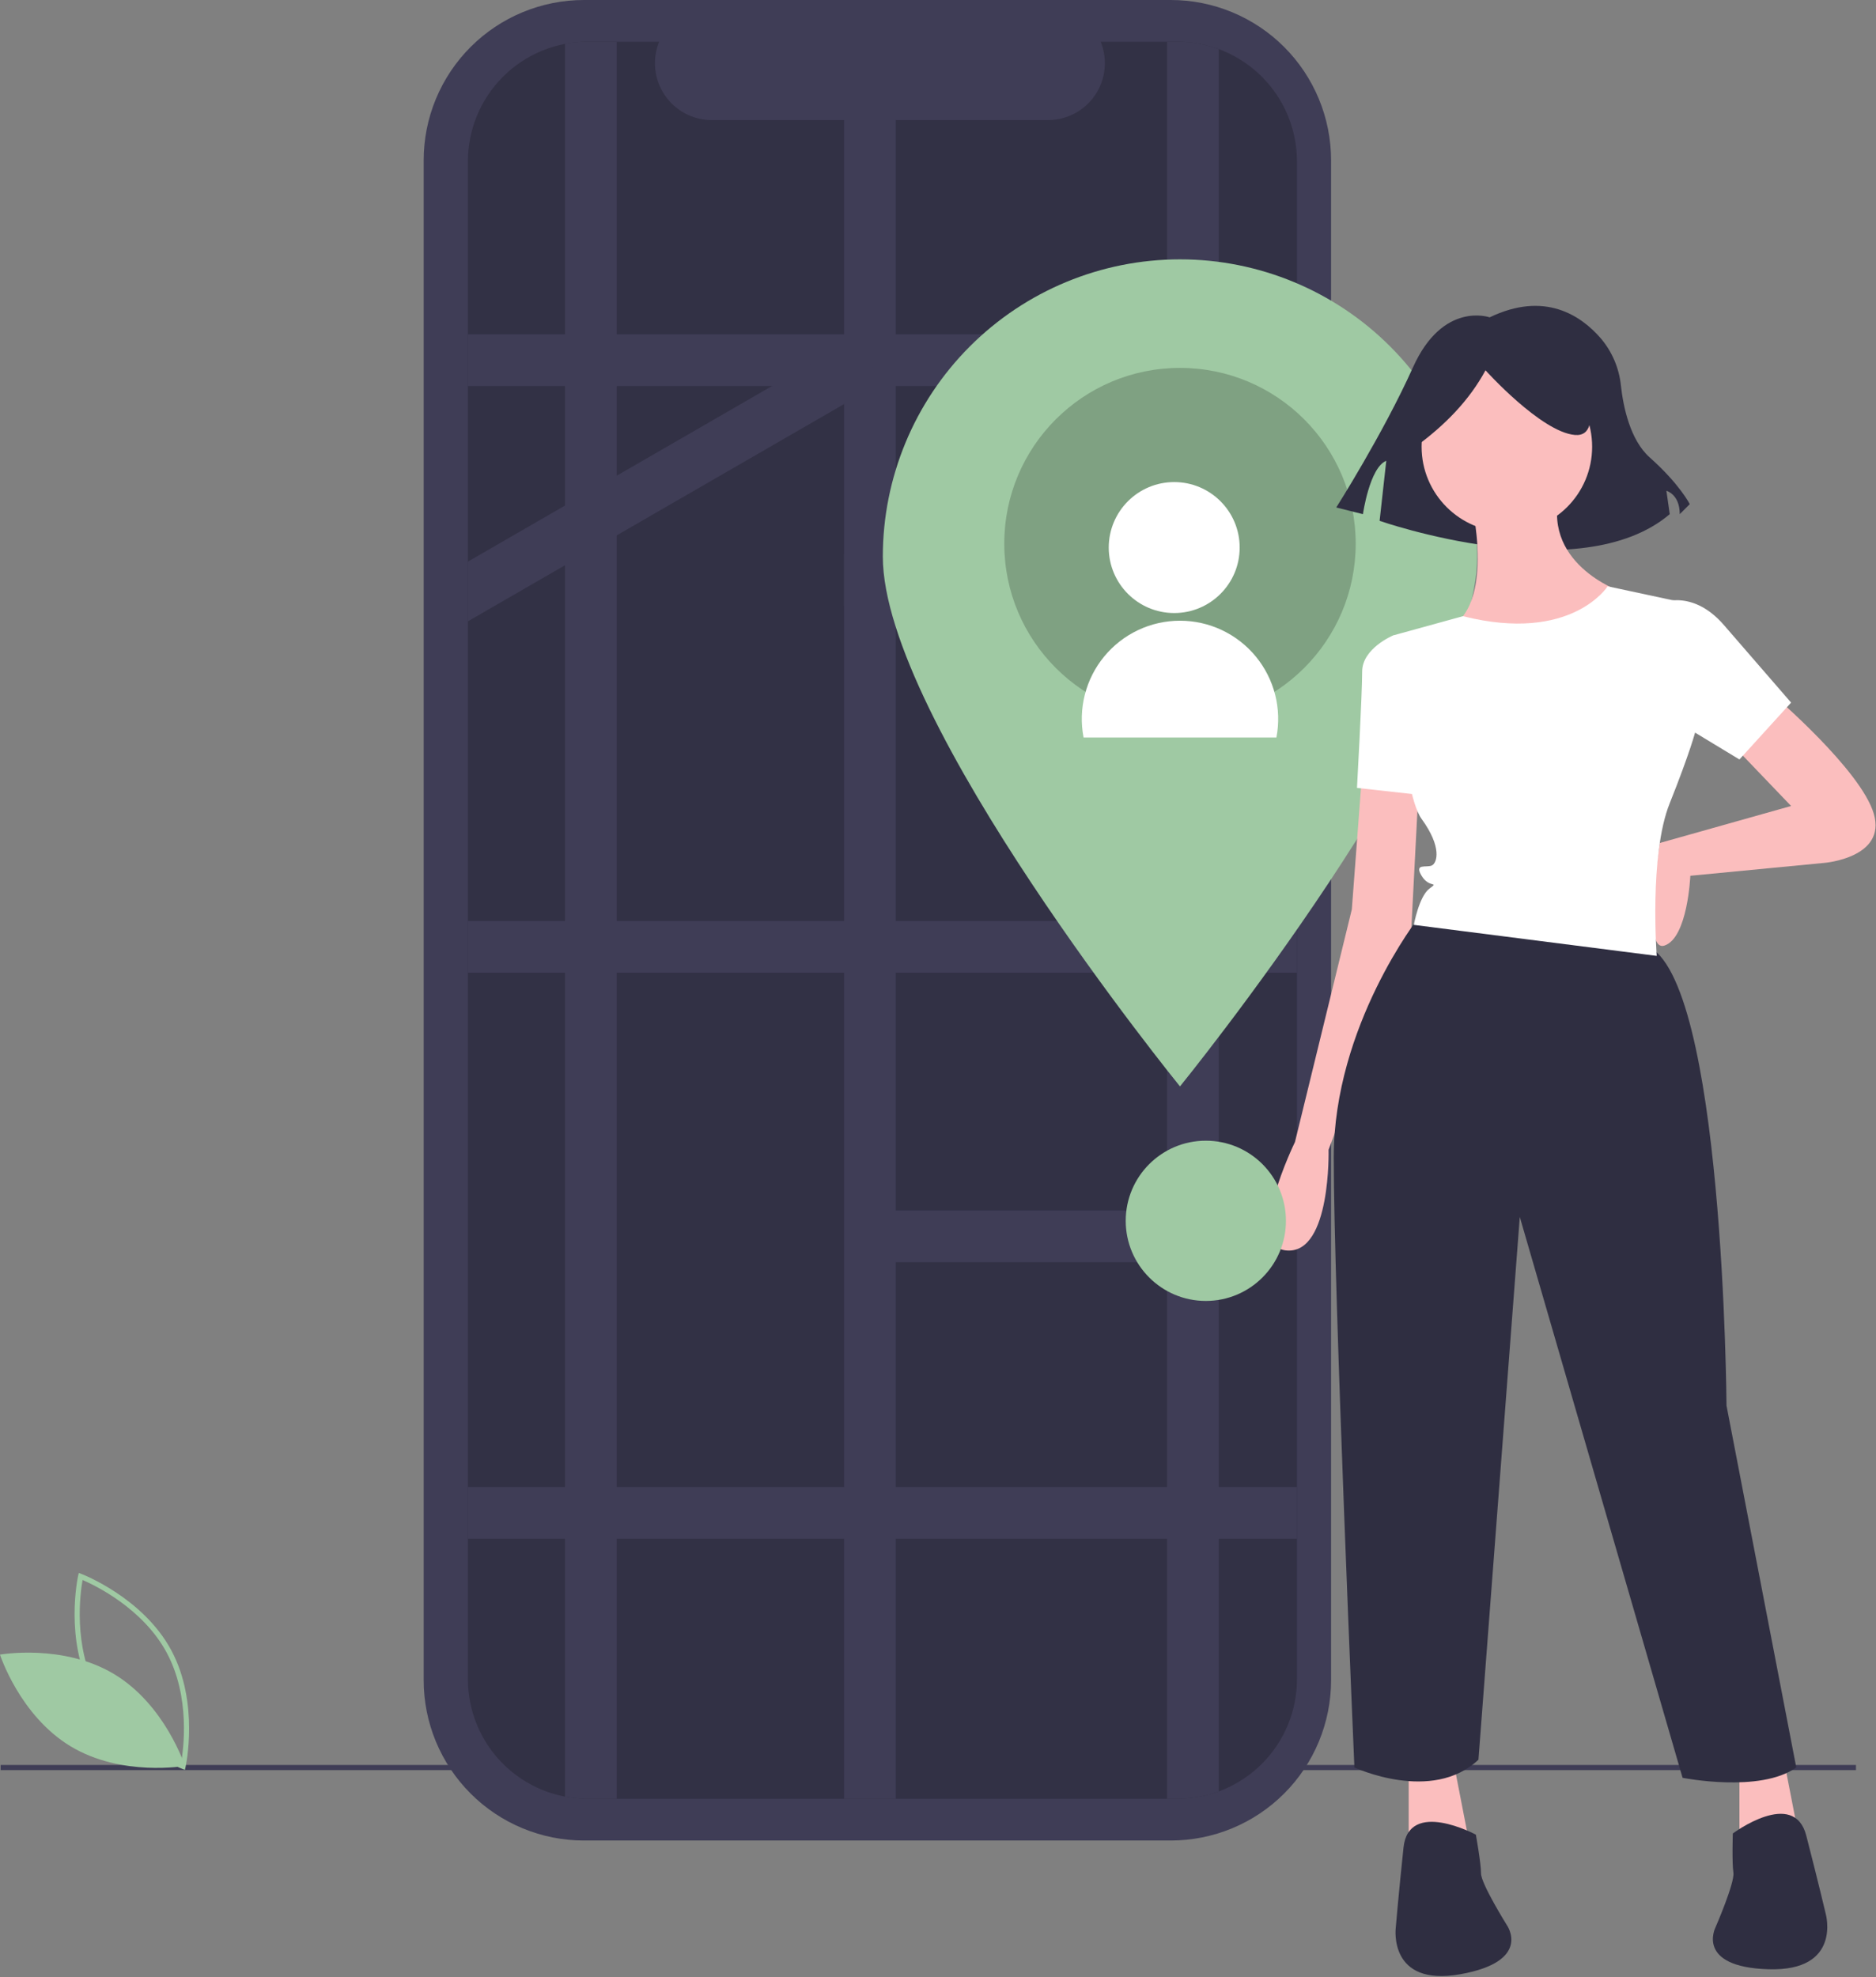 <svg width="726" height="765" viewBox="0 0 726 765" fill="none" xmlns="http://www.w3.org/2000/svg">
<rect x="0" y="0" width="726" height="765" fill="#808080" stroke="none"/>
<g id="undraw_my_location_f9pr 1" clip-path="url(#clip0)">
<path id="Vector" d="M519.034 169.224H515.121V62.037C515.121 53.89 513.516 45.823 510.399 38.296C507.281 30.77 502.711 23.931 496.951 18.17C491.19 12.409 484.351 7.84 476.824 4.722C469.298 1.605 461.231 -3.40184e-05 453.084 -3.81427e-06H225.994C217.848 -2.35126e-05 209.781 1.605 202.254 4.722C194.727 7.84 187.888 12.409 182.128 18.17C176.367 23.931 171.797 30.77 168.68 38.296C165.562 45.823 163.958 53.89 163.958 62.037V650.072C163.958 658.218 165.562 666.285 168.68 673.812C171.797 681.339 176.367 688.178 182.128 693.938C187.888 699.699 194.727 704.269 202.254 707.386C209.781 710.504 217.848 712.108 225.994 712.108H453.084C461.231 712.108 469.298 710.504 476.824 707.386C484.351 704.269 491.19 699.699 496.951 693.938C502.711 688.178 507.281 681.339 510.399 673.812C513.516 666.285 515.121 658.218 515.121 650.072V245.521H519.034V169.224Z" fill="#3F3D56"/>
<path id="Vector_2" d="M718.244 682.871H0.244V684.871H718.244V682.871Z" fill="#3F3D56"/>
<path id="Vector_3" opacity="0.2" d="M501.918 62.473V649.643C501.923 655.728 500.728 661.755 498.402 667.379C496.076 673.002 492.663 678.112 488.36 682.415C484.057 686.718 478.947 690.131 473.324 692.457C467.7 694.783 461.673 695.978 455.588 695.973H227.408C221.322 695.977 215.296 694.782 209.673 692.455C204.05 690.128 198.941 686.716 194.638 682.413C190.335 678.11 186.922 673 184.596 667.378C182.269 661.755 181.073 655.728 181.078 649.643V62.473C181.073 56.387 182.269 50.361 184.596 44.738C186.922 39.115 190.335 34.006 194.638 29.703C198.941 25.4 204.05 21.987 209.673 19.661C215.296 17.334 221.322 16.138 227.408 16.143H255.088C253.724 19.485 253.204 23.111 253.573 26.701C253.941 30.292 255.187 33.736 257.2 36.732C259.214 39.727 261.933 42.182 265.119 43.879C268.304 45.576 271.858 46.463 275.468 46.463H405.568C409.177 46.463 412.731 45.576 415.917 43.879C419.102 42.182 421.821 39.727 423.835 36.732C425.848 33.736 427.094 30.292 427.463 26.701C427.831 23.111 427.311 19.485 425.948 16.143H455.588C461.673 16.137 467.7 17.332 473.324 19.658C478.947 21.985 484.057 25.397 488.36 29.7C492.663 34.004 496.076 39.113 498.402 44.736C500.728 50.36 501.923 56.387 501.918 62.473V62.473Z" fill="black"/>
<path id="Vector_4" d="M71.563 684.765L70.489 684.363C70.254 684.274 46.781 675.281 35.785 654.889C24.789 634.497 30.174 609.944 30.229 609.699L30.483 608.581L31.555 608.983C31.791 609.072 55.263 618.065 66.259 638.457C77.255 658.849 71.871 683.402 71.816 683.647L71.563 684.765ZM37.546 653.94C46.842 671.181 65.391 680.019 70.091 682.037C70.984 677 73.787 656.63 64.499 639.406C55.212 622.183 36.655 613.332 31.954 611.309C31.06 616.349 28.258 636.716 37.546 653.94Z" fill="#9FC9A3"/>
<path id="Vector_5" d="M44.188 647.736C63.949 659.625 71.559 683.239 71.559 683.239C71.559 683.239 47.132 687.578 27.371 675.689C7.61 663.8 0 640.186 0 640.186C0 640.186 24.428 635.847 44.188 647.736Z" fill="#9FC9A3"/>
<path id="Vector_6" d="M238.647 16.143V695.973H227.407C224.468 695.977 221.534 695.699 218.647 695.143V16.973C221.534 16.416 224.468 16.138 227.407 16.143L238.647 16.143Z" fill="#3F3D56"/>
<path id="Vector_7" d="M346.647 46.463H326.647V695.973H346.647V46.463Z" fill="#3F3D56"/>
<path id="Vector_8" d="M471.647 19.003V693.113C466.506 695.011 461.068 695.98 455.587 695.973H451.647V16.143H455.587C461.068 16.136 466.506 17.104 471.647 19.003V19.003Z" fill="#3F3D56"/>
<path id="Vector_9" d="M501.918 129.343H181.078V149.343H501.918V129.343Z" fill="#3F3D56"/>
<path id="Vector_10" d="M501.918 356.343H181.078V376.343H501.918V356.343Z" fill="#3F3D56"/>
<path id="Vector_11" d="M491.647 468.343H330.647V488.343H491.647V468.343Z" fill="#3F3D56"/>
<path id="Vector_12" d="M501.917 214.343H326.647V234.343H501.917V214.343Z" fill="#3F3D56"/>
<path id="Vector_13" d="M341.098 148.003L338.778 149.343L326.648 156.343L238.648 207.153L218.648 218.703L181.078 240.393V217.293L218.648 195.603L238.648 184.063L298.778 149.343L326.648 133.253L331.098 130.683L341.098 148.003Z" fill="#3F3D56"/>
<path id="Vector_14" d="M501.918 575.343H181.078V595.343H501.918V575.343Z" fill="#3F3D56"/>
<path id="Vector_15" d="M571.647 215.343C571.647 278.855 456.647 420.343 456.647 420.343C456.647 420.343 341.647 278.855 341.647 215.343C341.647 184.843 353.764 155.592 375.33 134.025C396.897 112.459 426.148 100.343 456.647 100.343C487.147 100.343 516.398 112.459 537.965 134.025C559.531 155.592 571.647 184.843 571.647 215.343V215.343Z" fill="#9FC9A3"/>
<path id="Vector_16" opacity="0.2" d="M456.647 278.343C494.203 278.343 524.647 247.898 524.647 210.343C524.647 172.787 494.203 142.343 456.647 142.343C419.092 142.343 388.647 172.787 388.647 210.343C388.647 247.898 419.092 278.343 456.647 278.343Z" fill="black"/>
<path id="Vector_17" d="M454.412 237.186C468.403 237.186 479.746 225.844 479.746 211.852C479.746 197.861 468.403 186.519 454.412 186.519C440.421 186.519 429.079 197.861 429.079 211.852C429.079 225.844 440.421 237.186 454.412 237.186Z" fill="white"/>
<path id="Vector_18" d="M493.961 285.343C495.021 279.844 494.852 274.18 493.466 268.754C492.081 263.329 489.514 258.277 485.949 253.959C482.383 249.642 477.908 246.165 472.843 243.779C467.777 241.392 462.247 240.155 456.647 240.155C451.048 240.155 445.518 241.392 440.452 243.779C435.387 246.165 430.911 249.642 427.346 253.959C423.781 258.277 421.214 263.329 419.829 268.754C418.443 274.18 418.274 279.844 419.333 285.343H493.961Z" fill="white"/>
<path id="Vector_19" d="M576.488 122.786C576.488 122.786 558.42 116.333 546.805 142.145C535.189 167.956 517.122 196.349 517.122 196.349L527.446 198.93C527.446 198.93 530.027 180.862 536.48 178.281L533.899 201.511C533.899 201.511 611.333 228.613 646.178 198.93L644.888 189.896C644.888 189.896 650.05 191.186 650.05 198.93L653.922 195.058C653.922 195.058 650.05 187.315 638.435 176.99C630.811 170.214 628.191 157.321 627.291 149.261C626.617 142.53 623.924 136.16 619.566 130.987C611.847 122.041 597.782 112.534 576.488 122.786Z" fill="#2F2E41"/>
<path id="Vector_20" d="M686.148 268.843C686.148 268.843 720.148 297.843 725.148 314.843C730.148 331.843 706.148 333.843 706.148 333.843L654.148 338.843C654.148 338.843 653.148 362.843 644.148 365.843C635.148 368.843 642.321 326.155 642.321 326.155L693.148 311.843L670.148 287.843L686.148 268.843Z" fill="#FBBEBE"/>
<path id="Vector_21" d="M527.148 298.843L523.148 351.843L501.148 441.843C501.148 441.843 481.148 482.843 498.148 483.843C515.148 484.843 514.148 444.843 514.148 444.843L546.148 359.843L549.148 301.843L527.148 298.843Z" fill="#FBBEBE"/>
<path id="Vector_22" d="M545.148 682.843V721.843L569.148 715.843L562.148 679.843L545.148 682.843Z" fill="#FBBEBE"/>
<path id="Vector_23" d="M673.148 682.843V721.843L697.148 715.843L690.148 679.843L673.148 682.843Z" fill="#FBBEBE"/>
<path id="Vector_24" d="M583.147 205.843C601.373 205.843 616.147 191.068 616.147 172.843C616.147 154.617 601.373 139.843 583.147 139.843C564.922 139.843 550.147 154.617 550.147 172.843C550.147 191.068 564.922 205.843 583.147 205.843Z" fill="#FBBEBE"/>
<path id="Vector_25" d="M568.148 188.843C568.148 188.843 580.148 231.843 561.148 242.843C542.148 253.843 609.148 261.843 627.148 228.843C627.148 228.843 595.148 217.843 604.148 188.843H568.148Z" fill="#FBBEBE"/>
<path id="Vector_26" d="M545.147 247.843L539.147 245.843C539.147 245.843 527.147 250.843 527.147 259.843C527.147 268.843 525.147 304.843 525.147 304.843L552.147 307.843L545.147 247.843Z" fill="white"/>
<path id="Vector_27" d="M549.147 354.791C549.147 354.791 516.147 396.843 516.147 447.843C516.147 498.843 524.147 683.843 524.147 683.843C524.147 683.843 554.147 697.843 572.147 680.843L588.147 470.843L651.147 687.843C651.147 687.843 681.147 693.843 695.147 683.843L668.147 543.843C668.147 543.843 667.147 377.843 637.147 365.843C607.147 353.843 549.147 354.791 549.147 354.791Z" fill="#2F2E41"/>
<path id="Vector_28" d="M571.148 709.843C571.148 709.843 545.148 695.843 543.148 714.843C541.148 733.843 540.148 745.843 540.148 745.843C540.148 745.843 537.148 768.843 565.148 763.843C593.148 758.843 583.148 744.843 583.148 744.843C583.148 744.843 573.148 728.843 573.148 724.843C573.148 720.843 571.148 709.843 571.148 709.843Z" fill="#2F2E41"/>
<path id="Vector_29" d="M670.589 709.387C670.589 709.387 694.251 691.72 699.02 710.221C703.788 728.721 706.54 740.444 706.54 740.444C706.54 740.444 712.885 762.754 684.454 761.92C656.024 761.086 663.859 745.77 663.859 745.77C663.859 745.77 671.401 728.475 670.814 724.518C670.226 720.561 670.589 709.387 670.589 709.387Z" fill="#2F2E41"/>
<path id="Vector_30" d="M641.147 233.843C641.147 233.843 654.147 226.843 667.147 241.843L693.147 271.843L673.147 293.843L635.147 270.843L641.147 233.843Z" fill="white"/>
<path id="Vector_31" d="M547.488 173.052C559.171 164.597 568.627 154.859 574.883 143.275C574.883 143.275 596.322 167.097 609.423 168.288C622.525 169.479 610.614 139.702 610.614 139.702L586.793 133.747L564.163 136.129L546.297 148.04L547.488 173.052Z" fill="#2F2E41"/>
<path id="Vector_32" d="M622.148 226.843C622.148 226.843 608.153 248.969 566.15 238.406L542.315 244.97L539.147 245.843C539.147 245.843 542.147 305.843 550.147 316.843C558.147 327.843 556.147 333.843 554.147 334.843C552.147 335.843 547.147 333.843 550.147 338.843C553.147 343.843 557.147 340.843 553.147 343.843C549.147 346.843 547.147 357.843 547.147 357.843L641.147 369.843C641.147 369.843 638.147 330.843 646.147 310.843C654.147 290.843 656.147 282.843 656.147 282.843L650.147 232.843L622.148 226.843Z" fill="white"/>
<path id="Vector_33" d="M466.647 503.343C483.768 503.343 497.647 489.463 497.647 472.343C497.647 455.222 483.768 441.343 466.647 441.343C449.527 441.343 435.647 455.222 435.647 472.343C435.647 489.463 449.527 503.343 466.647 503.343Z" fill="#9FC9A3"/>
</g>
<defs>
<clipPath id="clip0">
<rect width="725.833" height="764.554" fill="white"/>
</clipPath>
</defs>
</svg>
